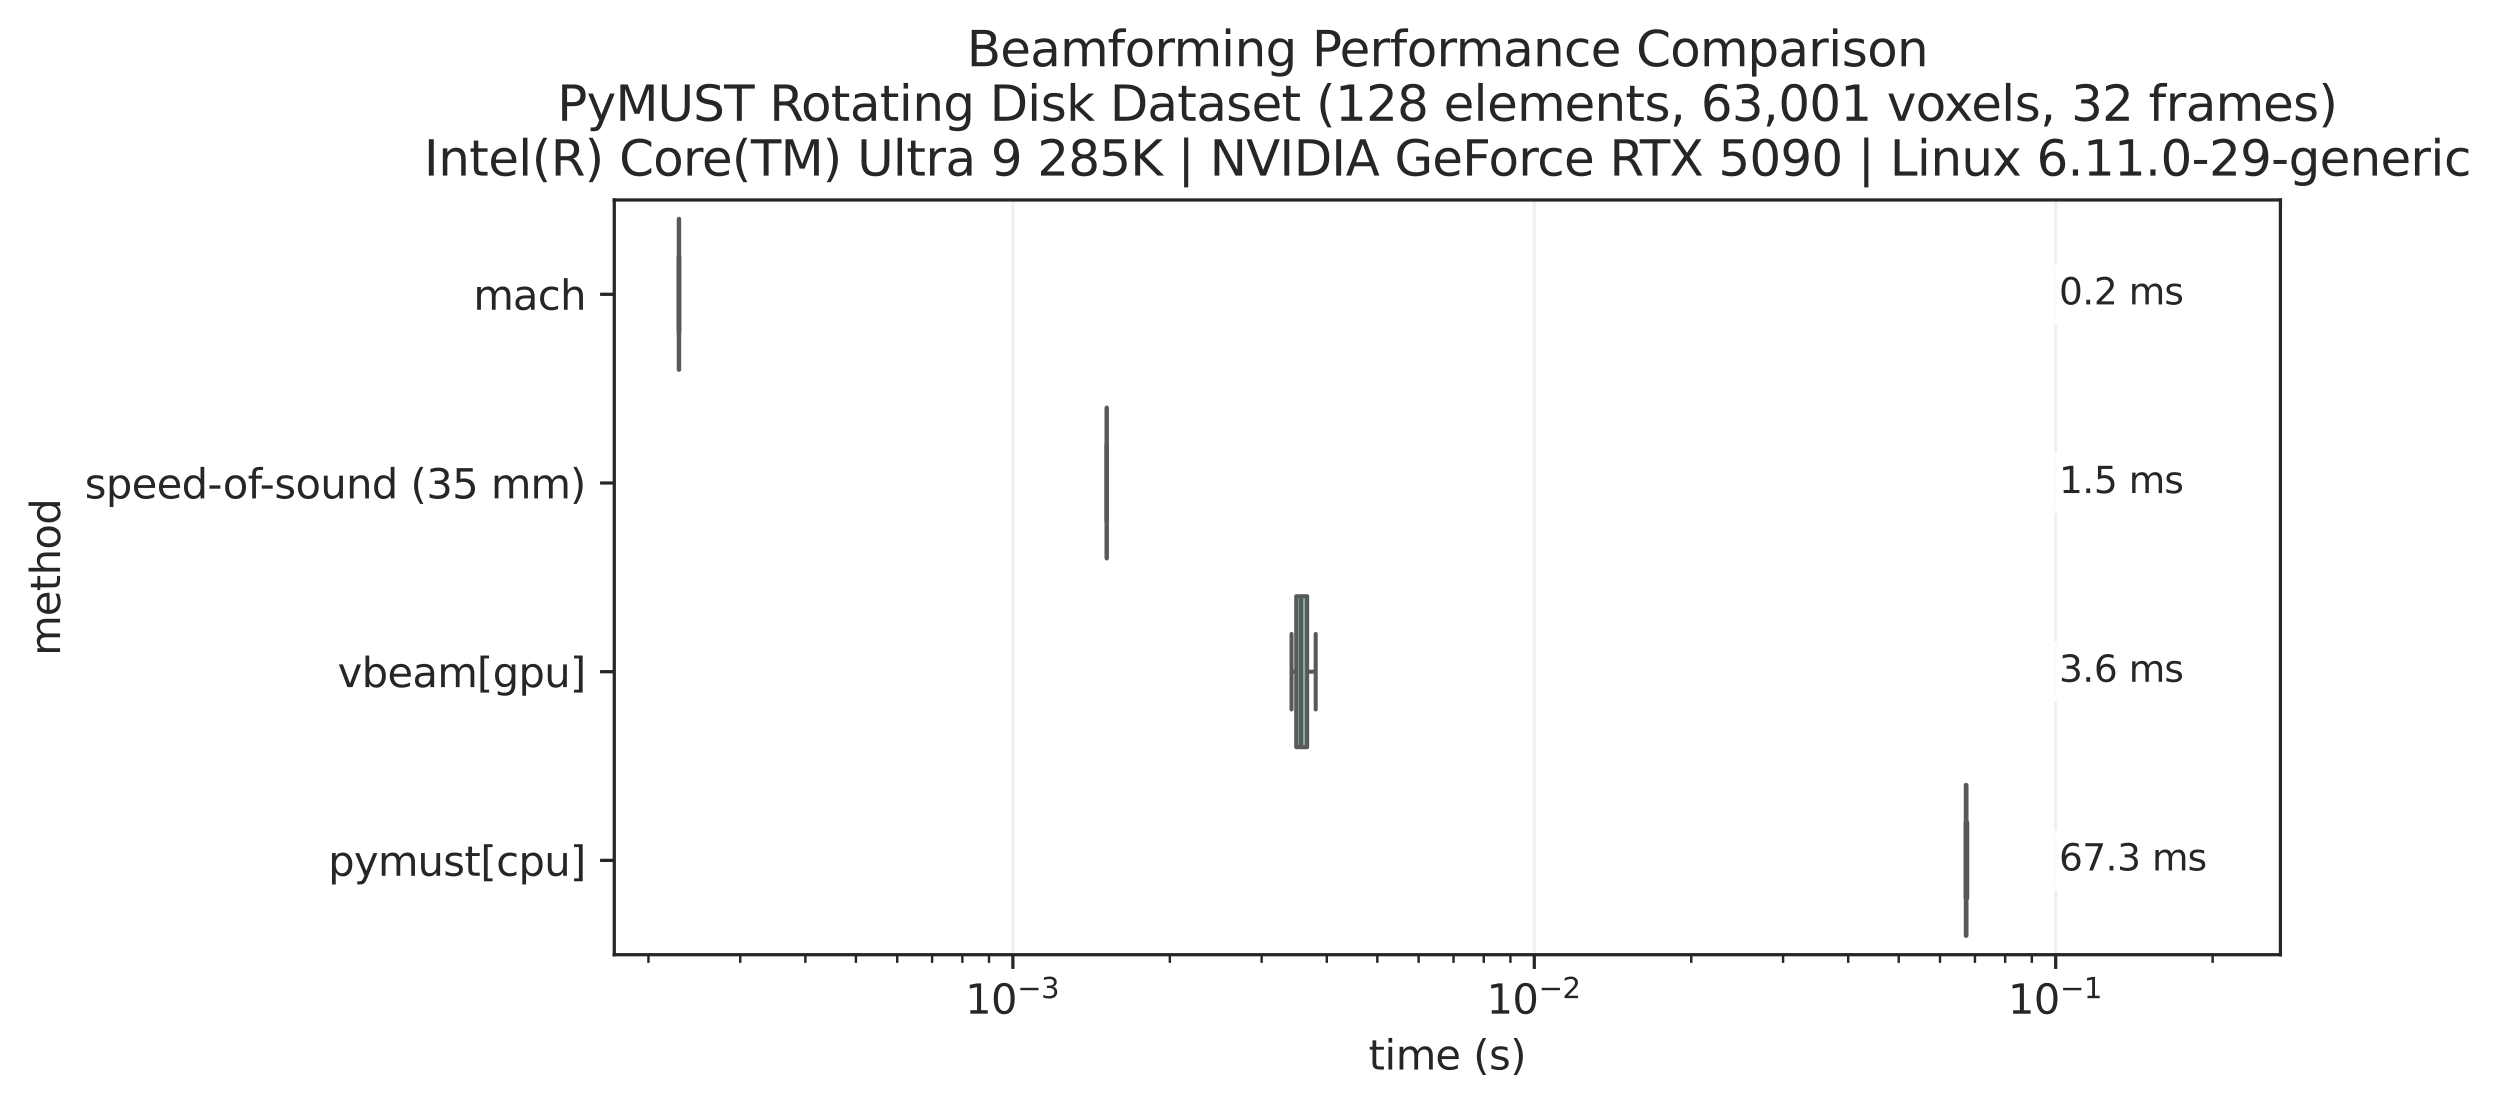 <?xml version="1.0" encoding="utf-8" standalone="no"?>
<!DOCTYPE svg PUBLIC "-//W3C//DTD SVG 1.1//EN"
  "http://www.w3.org/Graphics/SVG/1.1/DTD/svg11.dtd">
<svg xmlns:xlink="http://www.w3.org/1999/xlink" width="615.762pt" height="272.708pt" viewBox="0 0 615.762 272.708" xmlns="http://www.w3.org/2000/svg" version="1.1">
 <defs>
  <style type="text/css">*{stroke-linejoin: round; stroke-linecap: butt}</style>
 </defs>
 <g id="figure_1">
  <g id="patch_1">
   <path d="M 0 272.708 
L 615.762 272.708 
L 615.762 0 
L 0 0 
z
" style="fill: #ffffff"/>
  </g>
  <g id="axes_1">
   <g id="patch_2">
    <path d="M 151.3 235.152 
L 561.68 235.152 
L 561.68 49.256 
L 151.3 49.256 
z
" style="fill: #ffffff"/>
   </g>
   <g id="matplotlib.axis_1">
    <g id="xtick_1">
     <g id="line2d_1">
      <path d="M 249.478 235.152 
L 249.478 49.256 
" clip-path="url(#p817ee39bb7)" style="fill: none; stroke: #cccccc; stroke-opacity: 0.3; stroke-width: 0.8; stroke-linecap: round"/>
     </g>
     <g id="line2d_2">
      <defs>
       <path id="m16aee2b4cd" d="M 0 0 
L 0 3.5 
" style="stroke: #262626; stroke-width: 0.8"/>
      </defs>
      <g>
       <use xlink:href="#m16aee2b4cd" x="249.478" y="235.152" style="fill: #262626; stroke: #262626; stroke-width: 0.8"/>
      </g>
     </g>
     <g id="text_1">
      <!-- $\mathdefault{10^{-3}}$ -->
      <g style="fill: #262626" transform="translate(237.728 249.75) scale(0.1 -0.1)">
       <defs>
        <path id="DejaVuSans-31" d="M 794 531 
L 1825 531 
L 1825 4091 
L 703 3866 
L 703 4441 
L 1819 4666 
L 2450 4666 
L 2450 531 
L 3481 531 
L 3481 0 
L 794 0 
L 794 531 
z
" transform="scale(0.016)"/>
        <path id="DejaVuSans-30" d="M 2034 4250 
Q 1547 4250 1301 3770 
Q 1056 3291 1056 2328 
Q 1056 1369 1301 889 
Q 1547 409 2034 409 
Q 2525 409 2770 889 
Q 3016 1369 3016 2328 
Q 3016 3291 2770 3770 
Q 2525 4250 2034 4250 
z
M 2034 4750 
Q 2819 4750 3233 4129 
Q 3647 3509 3647 2328 
Q 3647 1150 3233 529 
Q 2819 -91 2034 -91 
Q 1250 -91 836 529 
Q 422 1150 422 2328 
Q 422 3509 836 4129 
Q 1250 4750 2034 4750 
z
" transform="scale(0.016)"/>
        <path id="DejaVuSans-2212" d="M 678 2272 
L 4684 2272 
L 4684 1741 
L 678 1741 
L 678 2272 
z
" transform="scale(0.016)"/>
        <path id="DejaVuSans-33" d="M 2597 2516 
Q 3050 2419 3304 2112 
Q 3559 1806 3559 1356 
Q 3559 666 3084 287 
Q 2609 -91 1734 -91 
Q 1441 -91 1130 -33 
Q 819 25 488 141 
L 488 750 
Q 750 597 1062 519 
Q 1375 441 1716 441 
Q 2309 441 2620 675 
Q 2931 909 2931 1356 
Q 2931 1769 2642 2001 
Q 2353 2234 1838 2234 
L 1294 2234 
L 1294 2753 
L 1863 2753 
Q 2328 2753 2575 2939 
Q 2822 3125 2822 3475 
Q 2822 3834 2567 4026 
Q 2313 4219 1838 4219 
Q 1578 4219 1281 4162 
Q 984 4106 628 3988 
L 628 4550 
Q 988 4650 1302 4700 
Q 1616 4750 1894 4750 
Q 2613 4750 3031 4423 
Q 3450 4097 3450 3541 
Q 3450 3153 3228 2886 
Q 3006 2619 2597 2516 
z
" transform="scale(0.016)"/>
       </defs>
       <use xlink:href="#DejaVuSans-31" transform="translate(0 0.766)"/>
       <use xlink:href="#DejaVuSans-30" transform="translate(63.623 0.766)"/>
       <use xlink:href="#DejaVuSans-2212" transform="translate(128.203 39.047) scale(0.7)"/>
       <use xlink:href="#DejaVuSans-33" transform="translate(186.855 39.047) scale(0.7)"/>
      </g>
     </g>
    </g>
    <g id="xtick_2">
     <g id="line2d_3">
      <path d="M 377.903 235.152 
L 377.903 49.256 
" clip-path="url(#p817ee39bb7)" style="fill: none; stroke: #cccccc; stroke-opacity: 0.3; stroke-width: 0.8; stroke-linecap: round"/>
     </g>
     <g id="line2d_4">
      <g>
       <use xlink:href="#m16aee2b4cd" x="377.903" y="235.152" style="fill: #262626; stroke: #262626; stroke-width: 0.8"/>
      </g>
     </g>
     <g id="text_2">
      <!-- $\mathdefault{10^{-2}}$ -->
      <g style="fill: #262626" transform="translate(366.153 249.75) scale(0.1 -0.1)">
       <defs>
        <path id="DejaVuSans-32" d="M 1228 531 
L 3431 531 
L 3431 0 
L 469 0 
L 469 531 
Q 828 903 1448 1529 
Q 2069 2156 2228 2338 
Q 2531 2678 2651 2914 
Q 2772 3150 2772 3378 
Q 2772 3750 2511 3984 
Q 2250 4219 1831 4219 
Q 1534 4219 1204 4116 
Q 875 4013 500 3803 
L 500 4441 
Q 881 4594 1212 4672 
Q 1544 4750 1819 4750 
Q 2544 4750 2975 4387 
Q 3406 4025 3406 3419 
Q 3406 3131 3298 2873 
Q 3191 2616 2906 2266 
Q 2828 2175 2409 1742 
Q 1991 1309 1228 531 
z
" transform="scale(0.016)"/>
       </defs>
       <use xlink:href="#DejaVuSans-31" transform="translate(0 0.766)"/>
       <use xlink:href="#DejaVuSans-30" transform="translate(63.623 0.766)"/>
       <use xlink:href="#DejaVuSans-2212" transform="translate(128.203 39.047) scale(0.7)"/>
       <use xlink:href="#DejaVuSans-32" transform="translate(186.855 39.047) scale(0.7)"/>
      </g>
     </g>
    </g>
    <g id="xtick_3">
     <g id="line2d_5">
      <path d="M 506.328 235.152 
L 506.328 49.256 
" clip-path="url(#p817ee39bb7)" style="fill: none; stroke: #cccccc; stroke-opacity: 0.3; stroke-width: 0.8; stroke-linecap: round"/>
     </g>
     <g id="line2d_6">
      <g>
       <use xlink:href="#m16aee2b4cd" x="506.328" y="235.152" style="fill: #262626; stroke: #262626; stroke-width: 0.8"/>
      </g>
     </g>
     <g id="text_3">
      <!-- $\mathdefault{10^{-1}}$ -->
      <g style="fill: #262626" transform="translate(494.578 249.75) scale(0.1 -0.1)">
       <use xlink:href="#DejaVuSans-31" transform="translate(0 0.684)"/>
       <use xlink:href="#DejaVuSans-30" transform="translate(63.623 0.684)"/>
       <use xlink:href="#DejaVuSans-2212" transform="translate(128.203 38.966) scale(0.7)"/>
       <use xlink:href="#DejaVuSans-31" transform="translate(186.855 38.966) scale(0.7)"/>
      </g>
     </g>
    </g>
    <g id="xtick_4">
     <g id="line2d_7">
      <defs>
       <path id="mfc78852177" d="M 0 0 
L 0 2 
" style="stroke: #262626; stroke-width: 0.6"/>
      </defs>
      <g>
       <use xlink:href="#mfc78852177" x="159.713" y="235.152" style="fill: #262626; stroke: #262626; stroke-width: 0.6"/>
      </g>
     </g>
    </g>
    <g id="xtick_5">
     <g id="line2d_8">
      <g>
       <use xlink:href="#mfc78852177" x="182.328" y="235.152" style="fill: #262626; stroke: #262626; stroke-width: 0.6"/>
      </g>
     </g>
    </g>
    <g id="xtick_6">
     <g id="line2d_9">
      <g>
       <use xlink:href="#mfc78852177" x="198.373" y="235.152" style="fill: #262626; stroke: #262626; stroke-width: 0.6"/>
      </g>
     </g>
    </g>
    <g id="xtick_7">
     <g id="line2d_10">
      <g>
       <use xlink:href="#mfc78852177" x="210.819" y="235.152" style="fill: #262626; stroke: #262626; stroke-width: 0.6"/>
      </g>
     </g>
    </g>
    <g id="xtick_8">
     <g id="line2d_11">
      <g>
       <use xlink:href="#mfc78852177" x="220.987" y="235.152" style="fill: #262626; stroke: #262626; stroke-width: 0.6"/>
      </g>
     </g>
    </g>
    <g id="xtick_9">
     <g id="line2d_12">
      <g>
       <use xlink:href="#mfc78852177" x="229.585" y="235.152" style="fill: #262626; stroke: #262626; stroke-width: 0.6"/>
      </g>
     </g>
    </g>
    <g id="xtick_10">
     <g id="line2d_13">
      <g>
       <use xlink:href="#mfc78852177" x="237.033" y="235.152" style="fill: #262626; stroke: #262626; stroke-width: 0.6"/>
      </g>
     </g>
    </g>
    <g id="xtick_11">
     <g id="line2d_14">
      <g>
       <use xlink:href="#mfc78852177" x="243.602" y="235.152" style="fill: #262626; stroke: #262626; stroke-width: 0.6"/>
      </g>
     </g>
    </g>
    <g id="xtick_12">
     <g id="line2d_15">
      <g>
       <use xlink:href="#mfc78852177" x="288.138" y="235.152" style="fill: #262626; stroke: #262626; stroke-width: 0.6"/>
      </g>
     </g>
    </g>
    <g id="xtick_13">
     <g id="line2d_16">
      <g>
       <use xlink:href="#mfc78852177" x="310.753" y="235.152" style="fill: #262626; stroke: #262626; stroke-width: 0.6"/>
      </g>
     </g>
    </g>
    <g id="xtick_14">
     <g id="line2d_17">
      <g>
       <use xlink:href="#mfc78852177" x="326.798" y="235.152" style="fill: #262626; stroke: #262626; stroke-width: 0.6"/>
      </g>
     </g>
    </g>
    <g id="xtick_15">
     <g id="line2d_18">
      <g>
       <use xlink:href="#mfc78852177" x="339.244" y="235.152" style="fill: #262626; stroke: #262626; stroke-width: 0.6"/>
      </g>
     </g>
    </g>
    <g id="xtick_16">
     <g id="line2d_19">
      <g>
       <use xlink:href="#mfc78852177" x="349.412" y="235.152" style="fill: #262626; stroke: #262626; stroke-width: 0.6"/>
      </g>
     </g>
    </g>
    <g id="xtick_17">
     <g id="line2d_20">
      <g>
       <use xlink:href="#mfc78852177" x="358.01" y="235.152" style="fill: #262626; stroke: #262626; stroke-width: 0.6"/>
      </g>
     </g>
    </g>
    <g id="xtick_18">
     <g id="line2d_21">
      <g>
       <use xlink:href="#mfc78852177" x="365.458" y="235.152" style="fill: #262626; stroke: #262626; stroke-width: 0.6"/>
      </g>
     </g>
    </g>
    <g id="xtick_19">
     <g id="line2d_22">
      <g>
       <use xlink:href="#mfc78852177" x="372.027" y="235.152" style="fill: #262626; stroke: #262626; stroke-width: 0.6"/>
      </g>
     </g>
    </g>
    <g id="xtick_20">
     <g id="line2d_23">
      <g>
       <use xlink:href="#mfc78852177" x="416.563" y="235.152" style="fill: #262626; stroke: #262626; stroke-width: 0.6"/>
      </g>
     </g>
    </g>
    <g id="xtick_21">
     <g id="line2d_24">
      <g>
       <use xlink:href="#mfc78852177" x="439.178" y="235.152" style="fill: #262626; stroke: #262626; stroke-width: 0.6"/>
      </g>
     </g>
    </g>
    <g id="xtick_22">
     <g id="line2d_25">
      <g>
       <use xlink:href="#mfc78852177" x="455.223" y="235.152" style="fill: #262626; stroke: #262626; stroke-width: 0.6"/>
      </g>
     </g>
    </g>
    <g id="xtick_23">
     <g id="line2d_26">
      <g>
       <use xlink:href="#mfc78852177" x="467.669" y="235.152" style="fill: #262626; stroke: #262626; stroke-width: 0.6"/>
      </g>
     </g>
    </g>
    <g id="xtick_24">
     <g id="line2d_27">
      <g>
       <use xlink:href="#mfc78852177" x="477.837" y="235.152" style="fill: #262626; stroke: #262626; stroke-width: 0.6"/>
      </g>
     </g>
    </g>
    <g id="xtick_25">
     <g id="line2d_28">
      <g>
       <use xlink:href="#mfc78852177" x="486.435" y="235.152" style="fill: #262626; stroke: #262626; stroke-width: 0.6"/>
      </g>
     </g>
    </g>
    <g id="xtick_26">
     <g id="line2d_29">
      <g>
       <use xlink:href="#mfc78852177" x="493.883" y="235.152" style="fill: #262626; stroke: #262626; stroke-width: 0.6"/>
      </g>
     </g>
    </g>
    <g id="xtick_27">
     <g id="line2d_30">
      <g>
       <use xlink:href="#mfc78852177" x="500.452" y="235.152" style="fill: #262626; stroke: #262626; stroke-width: 0.6"/>
      </g>
     </g>
    </g>
    <g id="xtick_28">
     <g id="line2d_31">
      <g>
       <use xlink:href="#mfc78852177" x="544.988" y="235.152" style="fill: #262626; stroke: #262626; stroke-width: 0.6"/>
      </g>
     </g>
    </g>
    <g id="text_4">
     <!-- time (s) -->
     <g style="fill: #262626" transform="translate(337.099 263.428) scale(0.1 -0.1)">
      <defs>
       <path id="DejaVuSans-74" d="M 1172 4494 
L 1172 3500 
L 2356 3500 
L 2356 3053 
L 1172 3053 
L 1172 1153 
Q 1172 725 1289 603 
Q 1406 481 1766 481 
L 2356 481 
L 2356 0 
L 1766 0 
Q 1100 0 847 248 
Q 594 497 594 1153 
L 594 3053 
L 172 3053 
L 172 3500 
L 594 3500 
L 594 4494 
L 1172 4494 
z
" transform="scale(0.016)"/>
       <path id="DejaVuSans-69" d="M 603 3500 
L 1178 3500 
L 1178 0 
L 603 0 
L 603 3500 
z
M 603 4863 
L 1178 4863 
L 1178 4134 
L 603 4134 
L 603 4863 
z
" transform="scale(0.016)"/>
       <path id="DejaVuSans-6d" d="M 3328 2828 
Q 3544 3216 3844 3400 
Q 4144 3584 4550 3584 
Q 5097 3584 5394 3201 
Q 5691 2819 5691 2113 
L 5691 0 
L 5113 0 
L 5113 2094 
Q 5113 2597 4934 2840 
Q 4756 3084 4391 3084 
Q 3944 3084 3684 2787 
Q 3425 2491 3425 1978 
L 3425 0 
L 2847 0 
L 2847 2094 
Q 2847 2600 2669 2842 
Q 2491 3084 2119 3084 
Q 1678 3084 1418 2786 
Q 1159 2488 1159 1978 
L 1159 0 
L 581 0 
L 581 3500 
L 1159 3500 
L 1159 2956 
Q 1356 3278 1631 3431 
Q 1906 3584 2284 3584 
Q 2666 3584 2933 3390 
Q 3200 3197 3328 2828 
z
" transform="scale(0.016)"/>
       <path id="DejaVuSans-65" d="M 3597 1894 
L 3597 1613 
L 953 1613 
Q 991 1019 1311 708 
Q 1631 397 2203 397 
Q 2534 397 2845 478 
Q 3156 559 3463 722 
L 3463 178 
Q 3153 47 2828 -22 
Q 2503 -91 2169 -91 
Q 1331 -91 842 396 
Q 353 884 353 1716 
Q 353 2575 817 3079 
Q 1281 3584 2069 3584 
Q 2775 3584 3186 3129 
Q 3597 2675 3597 1894 
z
M 3022 2063 
Q 3016 2534 2758 2815 
Q 2500 3097 2075 3097 
Q 1594 3097 1305 2825 
Q 1016 2553 972 2059 
L 3022 2063 
z
" transform="scale(0.016)"/>
       <path id="DejaVuSans-20" transform="scale(0.016)"/>
       <path id="DejaVuSans-28" d="M 1984 4856 
Q 1566 4138 1362 3434 
Q 1159 2731 1159 2009 
Q 1159 1288 1364 580 
Q 1569 -128 1984 -844 
L 1484 -844 
Q 1016 -109 783 600 
Q 550 1309 550 2009 
Q 550 2706 781 3412 
Q 1013 4119 1484 4856 
L 1984 4856 
z
" transform="scale(0.016)"/>
       <path id="DejaVuSans-73" d="M 2834 3397 
L 2834 2853 
Q 2591 2978 2328 3040 
Q 2066 3103 1784 3103 
Q 1356 3103 1142 2972 
Q 928 2841 928 2578 
Q 928 2378 1081 2264 
Q 1234 2150 1697 2047 
L 1894 2003 
Q 2506 1872 2764 1633 
Q 3022 1394 3022 966 
Q 3022 478 2636 193 
Q 2250 -91 1575 -91 
Q 1294 -91 989 -36 
Q 684 19 347 128 
L 347 722 
Q 666 556 975 473 
Q 1284 391 1588 391 
Q 1994 391 2212 530 
Q 2431 669 2431 922 
Q 2431 1156 2273 1281 
Q 2116 1406 1581 1522 
L 1381 1569 
Q 847 1681 609 1914 
Q 372 2147 372 2553 
Q 372 3047 722 3315 
Q 1072 3584 1716 3584 
Q 2034 3584 2315 3537 
Q 2597 3491 2834 3397 
z
" transform="scale(0.016)"/>
       <path id="DejaVuSans-29" d="M 513 4856 
L 1013 4856 
Q 1481 4119 1714 3412 
Q 1947 2706 1947 2009 
Q 1947 1309 1714 600 
Q 1481 -109 1013 -844 
L 513 -844 
Q 928 -128 1133 580 
Q 1338 1288 1338 2009 
Q 1338 2731 1133 3434 
Q 928 4138 513 4856 
z
" transform="scale(0.016)"/>
      </defs>
      <use xlink:href="#DejaVuSans-74"/>
      <use xlink:href="#DejaVuSans-69" transform="translate(39.209 0)"/>
      <use xlink:href="#DejaVuSans-6d" transform="translate(66.992 0)"/>
      <use xlink:href="#DejaVuSans-65" transform="translate(164.404 0)"/>
      <use xlink:href="#DejaVuSans-20" transform="translate(225.928 0)"/>
      <use xlink:href="#DejaVuSans-28" transform="translate(257.715 0)"/>
      <use xlink:href="#DejaVuSans-73" transform="translate(296.729 0)"/>
      <use xlink:href="#DejaVuSans-29" transform="translate(348.828 0)"/>
     </g>
    </g>
   </g>
   <g id="matplotlib.axis_2">
    <g id="ytick_1">
     <g id="line2d_32">
      <defs>
       <path id="m69018a47d6" d="M 0 0 
L -3.5 0 
" style="stroke: #262626; stroke-width: 0.8"/>
      </defs>
      <g>
       <use xlink:href="#m69018a47d6" x="151.3" y="72.493" style="fill: #262626; stroke: #262626; stroke-width: 0.8"/>
      </g>
     </g>
     <g id="text_5">
      <!-- mach -->
      <g style="fill: #262626" transform="translate(116.595 76.292) scale(0.1 -0.1)">
       <defs>
        <path id="DejaVuSans-61" d="M 2194 1759 
Q 1497 1759 1228 1600 
Q 959 1441 959 1056 
Q 959 750 1161 570 
Q 1363 391 1709 391 
Q 2188 391 2477 730 
Q 2766 1069 2766 1631 
L 2766 1759 
L 2194 1759 
z
M 3341 1997 
L 3341 0 
L 2766 0 
L 2766 531 
Q 2569 213 2275 61 
Q 1981 -91 1556 -91 
Q 1019 -91 701 211 
Q 384 513 384 1019 
Q 384 1609 779 1909 
Q 1175 2209 1959 2209 
L 2766 2209 
L 2766 2266 
Q 2766 2663 2505 2880 
Q 2244 3097 1772 3097 
Q 1472 3097 1187 3025 
Q 903 2953 641 2809 
L 641 3341 
Q 956 3463 1253 3523 
Q 1550 3584 1831 3584 
Q 2591 3584 2966 3190 
Q 3341 2797 3341 1997 
z
" transform="scale(0.016)"/>
        <path id="DejaVuSans-63" d="M 3122 3366 
L 3122 2828 
Q 2878 2963 2633 3030 
Q 2388 3097 2138 3097 
Q 1578 3097 1268 2742 
Q 959 2388 959 1747 
Q 959 1106 1268 751 
Q 1578 397 2138 397 
Q 2388 397 2633 464 
Q 2878 531 3122 666 
L 3122 134 
Q 2881 22 2623 -34 
Q 2366 -91 2075 -91 
Q 1284 -91 818 406 
Q 353 903 353 1747 
Q 353 2603 823 3093 
Q 1294 3584 2113 3584 
Q 2378 3584 2631 3529 
Q 2884 3475 3122 3366 
z
" transform="scale(0.016)"/>
        <path id="DejaVuSans-68" d="M 3513 2113 
L 3513 0 
L 2938 0 
L 2938 2094 
Q 2938 2591 2744 2837 
Q 2550 3084 2163 3084 
Q 1697 3084 1428 2787 
Q 1159 2491 1159 1978 
L 1159 0 
L 581 0 
L 581 4863 
L 1159 4863 
L 1159 2956 
Q 1366 3272 1645 3428 
Q 1925 3584 2291 3584 
Q 2894 3584 3203 3211 
Q 3513 2838 3513 2113 
z
" transform="scale(0.016)"/>
       </defs>
       <use xlink:href="#DejaVuSans-6d"/>
       <use xlink:href="#DejaVuSans-61" transform="translate(97.412 0)"/>
       <use xlink:href="#DejaVuSans-63" transform="translate(158.691 0)"/>
       <use xlink:href="#DejaVuSans-68" transform="translate(213.672 0)"/>
      </g>
     </g>
    </g>
    <g id="ytick_2">
     <g id="line2d_33">
      <g>
       <use xlink:href="#m69018a47d6" x="151.3" y="118.967" style="fill: #262626; stroke: #262626; stroke-width: 0.8"/>
      </g>
     </g>
     <g id="text_6">
      <!-- speed-of-sound (35 mm) -->
      <g style="fill: #262626" transform="translate(20.878 122.766) scale(0.1 -0.1)">
       <defs>
        <path id="DejaVuSans-70" d="M 1159 525 
L 1159 -1331 
L 581 -1331 
L 581 3500 
L 1159 3500 
L 1159 2969 
Q 1341 3281 1617 3432 
Q 1894 3584 2278 3584 
Q 2916 3584 3314 3078 
Q 3713 2572 3713 1747 
Q 3713 922 3314 415 
Q 2916 -91 2278 -91 
Q 1894 -91 1617 61 
Q 1341 213 1159 525 
z
M 3116 1747 
Q 3116 2381 2855 2742 
Q 2594 3103 2138 3103 
Q 1681 3103 1420 2742 
Q 1159 2381 1159 1747 
Q 1159 1113 1420 752 
Q 1681 391 2138 391 
Q 2594 391 2855 752 
Q 3116 1113 3116 1747 
z
" transform="scale(0.016)"/>
        <path id="DejaVuSans-64" d="M 2906 2969 
L 2906 4863 
L 3481 4863 
L 3481 0 
L 2906 0 
L 2906 525 
Q 2725 213 2448 61 
Q 2172 -91 1784 -91 
Q 1150 -91 751 415 
Q 353 922 353 1747 
Q 353 2572 751 3078 
Q 1150 3584 1784 3584 
Q 2172 3584 2448 3432 
Q 2725 3281 2906 2969 
z
M 947 1747 
Q 947 1113 1208 752 
Q 1469 391 1925 391 
Q 2381 391 2643 752 
Q 2906 1113 2906 1747 
Q 2906 2381 2643 2742 
Q 2381 3103 1925 3103 
Q 1469 3103 1208 2742 
Q 947 2381 947 1747 
z
" transform="scale(0.016)"/>
        <path id="DejaVuSans-2d" d="M 313 2009 
L 1997 2009 
L 1997 1497 
L 313 1497 
L 313 2009 
z
" transform="scale(0.016)"/>
        <path id="DejaVuSans-6f" d="M 1959 3097 
Q 1497 3097 1228 2736 
Q 959 2375 959 1747 
Q 959 1119 1226 758 
Q 1494 397 1959 397 
Q 2419 397 2687 759 
Q 2956 1122 2956 1747 
Q 2956 2369 2687 2733 
Q 2419 3097 1959 3097 
z
M 1959 3584 
Q 2709 3584 3137 3096 
Q 3566 2609 3566 1747 
Q 3566 888 3137 398 
Q 2709 -91 1959 -91 
Q 1206 -91 779 398 
Q 353 888 353 1747 
Q 353 2609 779 3096 
Q 1206 3584 1959 3584 
z
" transform="scale(0.016)"/>
        <path id="DejaVuSans-66" d="M 2375 4863 
L 2375 4384 
L 1825 4384 
Q 1516 4384 1395 4259 
Q 1275 4134 1275 3809 
L 1275 3500 
L 2222 3500 
L 2222 3053 
L 1275 3053 
L 1275 0 
L 697 0 
L 697 3053 
L 147 3053 
L 147 3500 
L 697 3500 
L 697 3744 
Q 697 4328 969 4595 
Q 1241 4863 1831 4863 
L 2375 4863 
z
" transform="scale(0.016)"/>
        <path id="DejaVuSans-75" d="M 544 1381 
L 544 3500 
L 1119 3500 
L 1119 1403 
Q 1119 906 1312 657 
Q 1506 409 1894 409 
Q 2359 409 2629 706 
Q 2900 1003 2900 1516 
L 2900 3500 
L 3475 3500 
L 3475 0 
L 2900 0 
L 2900 538 
Q 2691 219 2414 64 
Q 2138 -91 1772 -91 
Q 1169 -91 856 284 
Q 544 659 544 1381 
z
M 1991 3584 
L 1991 3584 
z
" transform="scale(0.016)"/>
        <path id="DejaVuSans-6e" d="M 3513 2113 
L 3513 0 
L 2938 0 
L 2938 2094 
Q 2938 2591 2744 2837 
Q 2550 3084 2163 3084 
Q 1697 3084 1428 2787 
Q 1159 2491 1159 1978 
L 1159 0 
L 581 0 
L 581 3500 
L 1159 3500 
L 1159 2956 
Q 1366 3272 1645 3428 
Q 1925 3584 2291 3584 
Q 2894 3584 3203 3211 
Q 3513 2838 3513 2113 
z
" transform="scale(0.016)"/>
        <path id="DejaVuSans-35" d="M 691 4666 
L 3169 4666 
L 3169 4134 
L 1269 4134 
L 1269 2991 
Q 1406 3038 1543 3061 
Q 1681 3084 1819 3084 
Q 2600 3084 3056 2656 
Q 3513 2228 3513 1497 
Q 3513 744 3044 326 
Q 2575 -91 1722 -91 
Q 1428 -91 1123 -41 
Q 819 9 494 109 
L 494 744 
Q 775 591 1075 516 
Q 1375 441 1709 441 
Q 2250 441 2565 725 
Q 2881 1009 2881 1497 
Q 2881 1984 2565 2268 
Q 2250 2553 1709 2553 
Q 1456 2553 1204 2497 
Q 953 2441 691 2322 
L 691 4666 
z
" transform="scale(0.016)"/>
       </defs>
       <use xlink:href="#DejaVuSans-73"/>
       <use xlink:href="#DejaVuSans-70" transform="translate(52.1 0)"/>
       <use xlink:href="#DejaVuSans-65" transform="translate(115.576 0)"/>
       <use xlink:href="#DejaVuSans-65" transform="translate(177.1 0)"/>
       <use xlink:href="#DejaVuSans-64" transform="translate(238.623 0)"/>
       <use xlink:href="#DejaVuSans-2d" transform="translate(302.1 0)"/>
       <use xlink:href="#DejaVuSans-6f" transform="translate(340.059 0)"/>
       <use xlink:href="#DejaVuSans-66" transform="translate(401.24 0)"/>
       <use xlink:href="#DejaVuSans-2d" transform="translate(430.945 0)"/>
       <use xlink:href="#DejaVuSans-73" transform="translate(467.029 0)"/>
       <use xlink:href="#DejaVuSans-6f" transform="translate(519.129 0)"/>
       <use xlink:href="#DejaVuSans-75" transform="translate(580.311 0)"/>
       <use xlink:href="#DejaVuSans-6e" transform="translate(643.689 0)"/>
       <use xlink:href="#DejaVuSans-64" transform="translate(707.068 0)"/>
       <use xlink:href="#DejaVuSans-20" transform="translate(770.545 0)"/>
       <use xlink:href="#DejaVuSans-28" transform="translate(802.332 0)"/>
       <use xlink:href="#DejaVuSans-33" transform="translate(841.346 0)"/>
       <use xlink:href="#DejaVuSans-35" transform="translate(904.969 0)"/>
       <use xlink:href="#DejaVuSans-20" transform="translate(968.592 0)"/>
       <use xlink:href="#DejaVuSans-6d" transform="translate(1000.379 0)"/>
       <use xlink:href="#DejaVuSans-6d" transform="translate(1097.791 0)"/>
       <use xlink:href="#DejaVuSans-29" transform="translate(1195.203 0)"/>
      </g>
     </g>
    </g>
    <g id="ytick_3">
     <g id="line2d_34">
      <g>
       <use xlink:href="#m69018a47d6" x="151.3" y="165.441" style="fill: #262626; stroke: #262626; stroke-width: 0.8"/>
      </g>
     </g>
     <g id="text_7">
      <!-- vbeam[gpu] -->
      <g style="fill: #262626" transform="translate(83.173 169.24) scale(0.1 -0.1)">
       <defs>
        <path id="DejaVuSans-76" d="M 191 3500 
L 800 3500 
L 1894 563 
L 2988 3500 
L 3597 3500 
L 2284 0 
L 1503 0 
L 191 3500 
z
" transform="scale(0.016)"/>
        <path id="DejaVuSans-62" d="M 3116 1747 
Q 3116 2381 2855 2742 
Q 2594 3103 2138 3103 
Q 1681 3103 1420 2742 
Q 1159 2381 1159 1747 
Q 1159 1113 1420 752 
Q 1681 391 2138 391 
Q 2594 391 2855 752 
Q 3116 1113 3116 1747 
z
M 1159 2969 
Q 1341 3281 1617 3432 
Q 1894 3584 2278 3584 
Q 2916 3584 3314 3078 
Q 3713 2572 3713 1747 
Q 3713 922 3314 415 
Q 2916 -91 2278 -91 
Q 1894 -91 1617 61 
Q 1341 213 1159 525 
L 1159 0 
L 581 0 
L 581 4863 
L 1159 4863 
L 1159 2969 
z
" transform="scale(0.016)"/>
        <path id="DejaVuSans-5b" d="M 550 4863 
L 1875 4863 
L 1875 4416 
L 1125 4416 
L 1125 -397 
L 1875 -397 
L 1875 -844 
L 550 -844 
L 550 4863 
z
" transform="scale(0.016)"/>
        <path id="DejaVuSans-67" d="M 2906 1791 
Q 2906 2416 2648 2759 
Q 2391 3103 1925 3103 
Q 1463 3103 1205 2759 
Q 947 2416 947 1791 
Q 947 1169 1205 825 
Q 1463 481 1925 481 
Q 2391 481 2648 825 
Q 2906 1169 2906 1791 
z
M 3481 434 
Q 3481 -459 3084 -895 
Q 2688 -1331 1869 -1331 
Q 1566 -1331 1297 -1286 
Q 1028 -1241 775 -1147 
L 775 -588 
Q 1028 -725 1275 -790 
Q 1522 -856 1778 -856 
Q 2344 -856 2625 -561 
Q 2906 -266 2906 331 
L 2906 616 
Q 2728 306 2450 153 
Q 2172 0 1784 0 
Q 1141 0 747 490 
Q 353 981 353 1791 
Q 353 2603 747 3093 
Q 1141 3584 1784 3584 
Q 2172 3584 2450 3431 
Q 2728 3278 2906 2969 
L 2906 3500 
L 3481 3500 
L 3481 434 
z
" transform="scale(0.016)"/>
        <path id="DejaVuSans-5d" d="M 1947 4863 
L 1947 -844 
L 622 -844 
L 622 -397 
L 1369 -397 
L 1369 4416 
L 622 4416 
L 622 4863 
L 1947 4863 
z
" transform="scale(0.016)"/>
       </defs>
       <use xlink:href="#DejaVuSans-76"/>
       <use xlink:href="#DejaVuSans-62" transform="translate(59.18 0)"/>
       <use xlink:href="#DejaVuSans-65" transform="translate(122.656 0)"/>
       <use xlink:href="#DejaVuSans-61" transform="translate(184.18 0)"/>
       <use xlink:href="#DejaVuSans-6d" transform="translate(245.459 0)"/>
       <use xlink:href="#DejaVuSans-5b" transform="translate(342.871 0)"/>
       <use xlink:href="#DejaVuSans-67" transform="translate(381.885 0)"/>
       <use xlink:href="#DejaVuSans-70" transform="translate(445.361 0)"/>
       <use xlink:href="#DejaVuSans-75" transform="translate(508.838 0)"/>
       <use xlink:href="#DejaVuSans-5d" transform="translate(572.217 0)"/>
      </g>
     </g>
    </g>
    <g id="ytick_4">
     <g id="line2d_35">
      <g>
       <use xlink:href="#m69018a47d6" x="151.3" y="211.915" style="fill: #262626; stroke: #262626; stroke-width: 0.8"/>
      </g>
     </g>
     <g id="text_8">
      <!-- pymust[cpu] -->
      <g style="fill: #262626" transform="translate(80.838 215.714) scale(0.1 -0.1)">
       <defs>
        <path id="DejaVuSans-79" d="M 2059 -325 
Q 1816 -950 1584 -1140 
Q 1353 -1331 966 -1331 
L 506 -1331 
L 506 -850 
L 844 -850 
Q 1081 -850 1212 -737 
Q 1344 -625 1503 -206 
L 1606 56 
L 191 3500 
L 800 3500 
L 1894 763 
L 2988 3500 
L 3597 3500 
L 2059 -325 
z
" transform="scale(0.016)"/>
       </defs>
       <use xlink:href="#DejaVuSans-70"/>
       <use xlink:href="#DejaVuSans-79" transform="translate(63.477 0)"/>
       <use xlink:href="#DejaVuSans-6d" transform="translate(122.656 0)"/>
       <use xlink:href="#DejaVuSans-75" transform="translate(220.068 0)"/>
       <use xlink:href="#DejaVuSans-73" transform="translate(283.447 0)"/>
       <use xlink:href="#DejaVuSans-74" transform="translate(335.547 0)"/>
       <use xlink:href="#DejaVuSans-5b" transform="translate(374.756 0)"/>
       <use xlink:href="#DejaVuSans-63" transform="translate(413.77 0)"/>
       <use xlink:href="#DejaVuSans-70" transform="translate(468.75 0)"/>
       <use xlink:href="#DejaVuSans-75" transform="translate(532.227 0)"/>
       <use xlink:href="#DejaVuSans-5d" transform="translate(595.605 0)"/>
      </g>
     </g>
    </g>
    <g id="text_9">
     <!-- method -->
     <g style="fill: #262626" transform="translate(14.798 161.513) rotate(-90) scale(0.1 -0.1)">
      <use xlink:href="#DejaVuSans-6d"/>
      <use xlink:href="#DejaVuSans-65" transform="translate(97.412 0)"/>
      <use xlink:href="#DejaVuSans-74" transform="translate(158.936 0)"/>
      <use xlink:href="#DejaVuSans-68" transform="translate(198.145 0)"/>
      <use xlink:href="#DejaVuSans-6f" transform="translate(261.523 0)"/>
      <use xlink:href="#DejaVuSans-64" transform="translate(322.705 0)"/>
     </g>
    </g>
   </g>
   <g id="patch_3">
    <path d="M 167.194 53.903 
L 167.194 91.082 
L 167.274 91.082 
L 167.274 53.903 
L 167.194 53.903 
z
" clip-path="url(#p817ee39bb7)" style="fill: #72b6a1; stroke: #595959; stroke-linejoin: miter"/>
   </g>
   <g id="line2d_36">
    <path d="M 167.194 72.493 
L 167.168 72.493 
" clip-path="url(#p817ee39bb7)" style="fill: none; stroke: #595959"/>
   </g>
   <g id="line2d_37">
    <path d="M 167.274 72.493 
L 167.318 72.493 
" clip-path="url(#p817ee39bb7)" style="fill: none; stroke: #595959"/>
   </g>
   <g id="line2d_38">
    <path d="M 167.168 63.198 
L 167.168 81.788 
" clip-path="url(#p817ee39bb7)" style="fill: none; stroke: #595959; stroke-linecap: round"/>
   </g>
   <g id="line2d_39">
    <path d="M 167.318 63.198 
L 167.318 81.788 
" clip-path="url(#p817ee39bb7)" style="fill: none; stroke: #595959; stroke-linecap: round"/>
   </g>
   <g id="line2d_40"/>
   <g id="patch_4">
    <path d="M 272.593 100.377 
L 272.593 137.556 
L 272.593 137.556 
L 272.593 100.377 
L 272.593 100.377 
z
" clip-path="url(#p817ee39bb7)" style="fill: #72b6a1; stroke: #595959; stroke-linejoin: miter"/>
   </g>
   <g id="line2d_41">
    <path d="M 272.593 118.967 
L 272.593 118.967 
" clip-path="url(#p817ee39bb7)" style="fill: none; stroke: #595959"/>
   </g>
   <g id="line2d_42">
    <path d="M 272.593 118.967 
L 272.593 118.967 
" clip-path="url(#p817ee39bb7)" style="fill: none; stroke: #595959"/>
   </g>
   <g id="line2d_43">
    <path d="M 272.593 109.672 
L 272.593 128.262 
" clip-path="url(#p817ee39bb7)" style="fill: none; stroke: #595959; stroke-linecap: round"/>
   </g>
   <g id="line2d_44">
    <path d="M 272.593 109.672 
L 272.593 128.262 
" clip-path="url(#p817ee39bb7)" style="fill: none; stroke: #595959; stroke-linecap: round"/>
   </g>
   <g id="line2d_45"/>
   <g id="patch_5">
    <path d="M 319.27 146.851 
L 319.27 184.03 
L 321.953 184.03 
L 321.953 146.851 
L 319.27 146.851 
z
" clip-path="url(#p817ee39bb7)" style="fill: #72b6a1; stroke: #595959; stroke-linejoin: miter"/>
   </g>
   <g id="line2d_46">
    <path d="M 319.27 165.441 
L 318.111 165.441 
" clip-path="url(#p817ee39bb7)" style="fill: none; stroke: #595959"/>
   </g>
   <g id="line2d_47">
    <path d="M 321.953 165.441 
L 324.063 165.441 
" clip-path="url(#p817ee39bb7)" style="fill: none; stroke: #595959"/>
   </g>
   <g id="line2d_48">
    <path d="M 318.111 156.146 
L 318.111 174.736 
" clip-path="url(#p817ee39bb7)" style="fill: none; stroke: #595959; stroke-linecap: round"/>
   </g>
   <g id="line2d_49">
    <path d="M 324.063 156.146 
L 324.063 174.736 
" clip-path="url(#p817ee39bb7)" style="fill: none; stroke: #595959; stroke-linecap: round"/>
   </g>
   <g id="line2d_50"/>
   <g id="patch_6">
    <path d="M 484.183 193.325 
L 484.183 230.504 
L 484.326 230.504 
L 484.326 193.325 
L 484.183 193.325 
z
" clip-path="url(#p817ee39bb7)" style="fill: #72b6a1; stroke: #595959; stroke-linejoin: miter"/>
   </g>
   <g id="line2d_51">
    <path d="M 484.183 211.915 
L 484.156 211.915 
" clip-path="url(#p817ee39bb7)" style="fill: none; stroke: #595959"/>
   </g>
   <g id="line2d_52">
    <path d="M 484.326 211.915 
L 484.537 211.915 
" clip-path="url(#p817ee39bb7)" style="fill: none; stroke: #595959"/>
   </g>
   <g id="line2d_53">
    <path d="M 484.156 202.62 
L 484.156 221.21 
" clip-path="url(#p817ee39bb7)" style="fill: none; stroke: #595959; stroke-linecap: round"/>
   </g>
   <g id="line2d_54">
    <path d="M 484.537 202.62 
L 484.537 221.21 
" clip-path="url(#p817ee39bb7)" style="fill: none; stroke: #595959; stroke-linecap: round"/>
   </g>
   <g id="line2d_55"/>
   <g id="line2d_56">
    <path d="M 167.23 53.903 
L 167.23 91.082 
" clip-path="url(#p817ee39bb7)" style="fill: none; stroke: #595959"/>
   </g>
   <g id="line2d_57">
    <path d="M 272.593 100.377 
L 272.593 137.556 
" clip-path="url(#p817ee39bb7)" style="fill: none; stroke: #595959"/>
   </g>
   <g id="line2d_58">
    <path d="M 320.453 146.851 
L 320.453 184.03 
" clip-path="url(#p817ee39bb7)" style="fill: none; stroke: #595959"/>
   </g>
   <g id="line2d_59">
    <path d="M 484.28 193.325 
L 484.28 230.504 
" clip-path="url(#p817ee39bb7)" style="fill: none; stroke: #595959"/>
   </g>
   <g id="patch_7">
    <path d="M 151.3 235.152 
L 151.3 49.256 
" style="fill: none; stroke: #262626; stroke-width: 0.8; stroke-linejoin: miter; stroke-linecap: square"/>
   </g>
   <g id="patch_8">
    <path d="M 561.68 235.152 
L 561.68 49.256 
" style="fill: none; stroke: #262626; stroke-width: 0.8; stroke-linejoin: miter; stroke-linecap: square"/>
   </g>
   <g id="patch_9">
    <path d="M 151.3 235.152 
L 561.68 235.152 
" style="fill: none; stroke: #262626; stroke-width: 0.8; stroke-linejoin: miter; stroke-linecap: square"/>
   </g>
   <g id="patch_10">
    <path d="M 151.3 49.256 
L 561.68 49.256 
" style="fill: none; stroke: #262626; stroke-width: 0.8; stroke-linejoin: miter; stroke-linecap: square"/>
   </g>
   <g id="text_10">
    <g id="patch_11">
     <path d="M 507.152 79.548 
L 537.78 79.548 
Q 540.48 79.548 540.48 76.848 
L 540.48 68.138 
Q 540.48 65.438 537.78 65.438 
L 507.152 65.438 
Q 504.452 65.438 504.452 68.138 
L 504.452 76.848 
Q 504.452 79.548 507.152 79.548 
z
" style="fill: #ffffff; opacity: 0.8; stroke: #ffffff; stroke-linejoin: miter"/>
    </g>
    <!-- 0.2 ms -->
    <g style="fill: #262626" transform="translate(507.152 74.976) scale(0.09 -0.09)">
     <defs>
      <path id="DejaVuSans-2e" d="M 684 794 
L 1344 794 
L 1344 0 
L 684 0 
L 684 794 
z
" transform="scale(0.016)"/>
     </defs>
     <use xlink:href="#DejaVuSans-30"/>
     <use xlink:href="#DejaVuSans-2e" transform="translate(63.623 0)"/>
     <use xlink:href="#DejaVuSans-32" transform="translate(95.41 0)"/>
     <use xlink:href="#DejaVuSans-20" transform="translate(159.033 0)"/>
     <use xlink:href="#DejaVuSans-6d" transform="translate(190.82 0)"/>
     <use xlink:href="#DejaVuSans-73" transform="translate(288.232 0)"/>
    </g>
   </g>
   <g id="text_11">
    <g id="patch_12">
     <path d="M 507.152 126.022 
L 537.78 126.022 
Q 540.48 126.022 540.48 123.322 
L 540.48 114.612 
Q 540.48 111.912 537.78 111.912 
L 507.152 111.912 
Q 504.452 111.912 504.452 114.612 
L 504.452 123.322 
Q 504.452 126.022 507.152 126.022 
z
" style="fill: #ffffff; opacity: 0.8; stroke: #ffffff; stroke-linejoin: miter"/>
    </g>
    <!-- 1.5 ms -->
    <g style="fill: #262626" transform="translate(507.152 121.45) scale(0.09 -0.09)">
     <use xlink:href="#DejaVuSans-31"/>
     <use xlink:href="#DejaVuSans-2e" transform="translate(63.623 0)"/>
     <use xlink:href="#DejaVuSans-35" transform="translate(95.41 0)"/>
     <use xlink:href="#DejaVuSans-20" transform="translate(159.033 0)"/>
     <use xlink:href="#DejaVuSans-6d" transform="translate(190.82 0)"/>
     <use xlink:href="#DejaVuSans-73" transform="translate(288.232 0)"/>
    </g>
   </g>
   <g id="text_12">
    <g id="patch_13">
     <path d="M 507.152 172.496 
L 537.78 172.496 
Q 540.48 172.496 540.48 169.796 
L 540.48 161.086 
Q 540.48 158.386 537.78 158.386 
L 507.152 158.386 
Q 504.452 158.386 504.452 161.086 
L 504.452 169.796 
Q 504.452 172.496 507.152 172.496 
z
" style="fill: #ffffff; opacity: 0.8; stroke: #ffffff; stroke-linejoin: miter"/>
    </g>
    <!-- 3.6 ms -->
    <g style="fill: #262626" transform="translate(507.152 167.924) scale(0.09 -0.09)">
     <defs>
      <path id="DejaVuSans-36" d="M 2113 2584 
Q 1688 2584 1439 2293 
Q 1191 2003 1191 1497 
Q 1191 994 1439 701 
Q 1688 409 2113 409 
Q 2538 409 2786 701 
Q 3034 994 3034 1497 
Q 3034 2003 2786 2293 
Q 2538 2584 2113 2584 
z
M 3366 4563 
L 3366 3988 
Q 3128 4100 2886 4159 
Q 2644 4219 2406 4219 
Q 1781 4219 1451 3797 
Q 1122 3375 1075 2522 
Q 1259 2794 1537 2939 
Q 1816 3084 2150 3084 
Q 2853 3084 3261 2657 
Q 3669 2231 3669 1497 
Q 3669 778 3244 343 
Q 2819 -91 2113 -91 
Q 1303 -91 875 529 
Q 447 1150 447 2328 
Q 447 3434 972 4092 
Q 1497 4750 2381 4750 
Q 2619 4750 2861 4703 
Q 3103 4656 3366 4563 
z
" transform="scale(0.016)"/>
     </defs>
     <use xlink:href="#DejaVuSans-33"/>
     <use xlink:href="#DejaVuSans-2e" transform="translate(63.623 0)"/>
     <use xlink:href="#DejaVuSans-36" transform="translate(95.41 0)"/>
     <use xlink:href="#DejaVuSans-20" transform="translate(159.033 0)"/>
     <use xlink:href="#DejaVuSans-6d" transform="translate(190.82 0)"/>
     <use xlink:href="#DejaVuSans-73" transform="translate(288.232 0)"/>
    </g>
   </g>
   <g id="text_13">
    <g id="patch_14">
     <path d="M 507.152 218.97 
L 543.506 218.97 
Q 546.206 218.97 546.206 216.27 
L 546.206 207.56 
Q 546.206 204.86 543.506 204.86 
L 507.152 204.86 
Q 504.452 204.86 504.452 207.56 
L 504.452 216.27 
Q 504.452 218.97 507.152 218.97 
z
" style="fill: #ffffff; opacity: 0.8; stroke: #ffffff; stroke-linejoin: miter"/>
    </g>
    <!-- 67.3 ms -->
    <g style="fill: #262626" transform="translate(507.152 214.398) scale(0.09 -0.09)">
     <defs>
      <path id="DejaVuSans-37" d="M 525 4666 
L 3525 4666 
L 3525 4397 
L 1831 0 
L 1172 0 
L 2766 4134 
L 525 4134 
L 525 4666 
z
" transform="scale(0.016)"/>
     </defs>
     <use xlink:href="#DejaVuSans-36"/>
     <use xlink:href="#DejaVuSans-37" transform="translate(63.623 0)"/>
     <use xlink:href="#DejaVuSans-2e" transform="translate(127.246 0)"/>
     <use xlink:href="#DejaVuSans-33" transform="translate(159.033 0)"/>
     <use xlink:href="#DejaVuSans-20" transform="translate(222.656 0)"/>
     <use xlink:href="#DejaVuSans-6d" transform="translate(254.443 0)"/>
     <use xlink:href="#DejaVuSans-73" transform="translate(351.855 0)"/>
    </g>
   </g>
   <g id="text_14">
    <!-- Beamforming Performance Comparison -->
    <g style="fill: #262626" transform="translate(238.136 16.318) scale(0.12 -0.12)">
     <defs>
      <path id="DejaVuSans-42" d="M 1259 2228 
L 1259 519 
L 2272 519 
Q 2781 519 3026 730 
Q 3272 941 3272 1375 
Q 3272 1813 3026 2020 
Q 2781 2228 2272 2228 
L 1259 2228 
z
M 1259 4147 
L 1259 2741 
L 2194 2741 
Q 2656 2741 2882 2914 
Q 3109 3088 3109 3444 
Q 3109 3797 2882 3972 
Q 2656 4147 2194 4147 
L 1259 4147 
z
M 628 4666 
L 2241 4666 
Q 2963 4666 3353 4366 
Q 3744 4066 3744 3513 
Q 3744 3084 3544 2831 
Q 3344 2578 2956 2516 
Q 3422 2416 3680 2098 
Q 3938 1781 3938 1306 
Q 3938 681 3513 340 
Q 3088 0 2303 0 
L 628 0 
L 628 4666 
z
" transform="scale(0.016)"/>
      <path id="DejaVuSans-72" d="M 2631 2963 
Q 2534 3019 2420 3045 
Q 2306 3072 2169 3072 
Q 1681 3072 1420 2755 
Q 1159 2438 1159 1844 
L 1159 0 
L 581 0 
L 581 3500 
L 1159 3500 
L 1159 2956 
Q 1341 3275 1631 3429 
Q 1922 3584 2338 3584 
Q 2397 3584 2469 3576 
Q 2541 3569 2628 3553 
L 2631 2963 
z
" transform="scale(0.016)"/>
      <path id="DejaVuSans-50" d="M 1259 4147 
L 1259 2394 
L 2053 2394 
Q 2494 2394 2734 2622 
Q 2975 2850 2975 3272 
Q 2975 3691 2734 3919 
Q 2494 4147 2053 4147 
L 1259 4147 
z
M 628 4666 
L 2053 4666 
Q 2838 4666 3239 4311 
Q 3641 3956 3641 3272 
Q 3641 2581 3239 2228 
Q 2838 1875 2053 1875 
L 1259 1875 
L 1259 0 
L 628 0 
L 628 4666 
z
" transform="scale(0.016)"/>
      <path id="DejaVuSans-43" d="M 4122 4306 
L 4122 3641 
Q 3803 3938 3442 4084 
Q 3081 4231 2675 4231 
Q 1875 4231 1450 3742 
Q 1025 3253 1025 2328 
Q 1025 1406 1450 917 
Q 1875 428 2675 428 
Q 3081 428 3442 575 
Q 3803 722 4122 1019 
L 4122 359 
Q 3791 134 3420 21 
Q 3050 -91 2638 -91 
Q 1578 -91 968 557 
Q 359 1206 359 2328 
Q 359 3453 968 4101 
Q 1578 4750 2638 4750 
Q 3056 4750 3426 4639 
Q 3797 4528 4122 4306 
z
" transform="scale(0.016)"/>
     </defs>
     <use xlink:href="#DejaVuSans-42"/>
     <use xlink:href="#DejaVuSans-65" transform="translate(68.604 0)"/>
     <use xlink:href="#DejaVuSans-61" transform="translate(130.127 0)"/>
     <use xlink:href="#DejaVuSans-6d" transform="translate(191.406 0)"/>
     <use xlink:href="#DejaVuSans-66" transform="translate(288.818 0)"/>
     <use xlink:href="#DejaVuSans-6f" transform="translate(324.023 0)"/>
     <use xlink:href="#DejaVuSans-72" transform="translate(385.205 0)"/>
     <use xlink:href="#DejaVuSans-6d" transform="translate(424.568 0)"/>
     <use xlink:href="#DejaVuSans-69" transform="translate(521.98 0)"/>
     <use xlink:href="#DejaVuSans-6e" transform="translate(549.764 0)"/>
     <use xlink:href="#DejaVuSans-67" transform="translate(613.143 0)"/>
     <use xlink:href="#DejaVuSans-20" transform="translate(676.619 0)"/>
     <use xlink:href="#DejaVuSans-50" transform="translate(708.406 0)"/>
     <use xlink:href="#DejaVuSans-65" transform="translate(765.084 0)"/>
     <use xlink:href="#DejaVuSans-72" transform="translate(826.607 0)"/>
     <use xlink:href="#DejaVuSans-66" transform="translate(867.721 0)"/>
     <use xlink:href="#DejaVuSans-6f" transform="translate(902.926 0)"/>
     <use xlink:href="#DejaVuSans-72" transform="translate(964.107 0)"/>
     <use xlink:href="#DejaVuSans-6d" transform="translate(1003.471 0)"/>
     <use xlink:href="#DejaVuSans-61" transform="translate(1100.883 0)"/>
     <use xlink:href="#DejaVuSans-6e" transform="translate(1162.162 0)"/>
     <use xlink:href="#DejaVuSans-63" transform="translate(1225.541 0)"/>
     <use xlink:href="#DejaVuSans-65" transform="translate(1280.521 0)"/>
     <use xlink:href="#DejaVuSans-20" transform="translate(1342.045 0)"/>
     <use xlink:href="#DejaVuSans-43" transform="translate(1373.832 0)"/>
     <use xlink:href="#DejaVuSans-6f" transform="translate(1443.656 0)"/>
     <use xlink:href="#DejaVuSans-6d" transform="translate(1504.838 0)"/>
     <use xlink:href="#DejaVuSans-70" transform="translate(1602.25 0)"/>
     <use xlink:href="#DejaVuSans-61" transform="translate(1665.727 0)"/>
     <use xlink:href="#DejaVuSans-72" transform="translate(1727.006 0)"/>
     <use xlink:href="#DejaVuSans-69" transform="translate(1768.119 0)"/>
     <use xlink:href="#DejaVuSans-73" transform="translate(1795.902 0)"/>
     <use xlink:href="#DejaVuSans-6f" transform="translate(1848.002 0)"/>
     <use xlink:href="#DejaVuSans-6e" transform="translate(1909.184 0)"/>
    </g>
    <!-- PyMUST Rotating Disk Dataset (128 elements, 63,001 voxels, 32 frames) -->
    <g style="fill: #262626" transform="translate(137.259 29.756) scale(0.12 -0.12)">
     <defs>
      <path id="DejaVuSans-4d" d="M 628 4666 
L 1569 4666 
L 2759 1491 
L 3956 4666 
L 4897 4666 
L 4897 0 
L 4281 0 
L 4281 4097 
L 3078 897 
L 2444 897 
L 1241 4097 
L 1241 0 
L 628 0 
L 628 4666 
z
" transform="scale(0.016)"/>
      <path id="DejaVuSans-55" d="M 556 4666 
L 1191 4666 
L 1191 1831 
Q 1191 1081 1462 751 
Q 1734 422 2344 422 
Q 2950 422 3222 751 
Q 3494 1081 3494 1831 
L 3494 4666 
L 4128 4666 
L 4128 1753 
Q 4128 841 3676 375 
Q 3225 -91 2344 -91 
Q 1459 -91 1007 375 
Q 556 841 556 1753 
L 556 4666 
z
" transform="scale(0.016)"/>
      <path id="DejaVuSans-53" d="M 3425 4513 
L 3425 3897 
Q 3066 4069 2747 4153 
Q 2428 4238 2131 4238 
Q 1616 4238 1336 4038 
Q 1056 3838 1056 3469 
Q 1056 3159 1242 3001 
Q 1428 2844 1947 2747 
L 2328 2669 
Q 3034 2534 3370 2195 
Q 3706 1856 3706 1288 
Q 3706 609 3251 259 
Q 2797 -91 1919 -91 
Q 1588 -91 1214 -16 
Q 841 59 441 206 
L 441 856 
Q 825 641 1194 531 
Q 1563 422 1919 422 
Q 2459 422 2753 634 
Q 3047 847 3047 1241 
Q 3047 1584 2836 1778 
Q 2625 1972 2144 2069 
L 1759 2144 
Q 1053 2284 737 2584 
Q 422 2884 422 3419 
Q 422 4038 858 4394 
Q 1294 4750 2059 4750 
Q 2388 4750 2728 4690 
Q 3069 4631 3425 4513 
z
" transform="scale(0.016)"/>
      <path id="DejaVuSans-54" d="M -19 4666 
L 3928 4666 
L 3928 4134 
L 2272 4134 
L 2272 0 
L 1638 0 
L 1638 4134 
L -19 4134 
L -19 4666 
z
" transform="scale(0.016)"/>
      <path id="DejaVuSans-52" d="M 2841 2188 
Q 3044 2119 3236 1894 
Q 3428 1669 3622 1275 
L 4263 0 
L 3584 0 
L 2988 1197 
Q 2756 1666 2539 1819 
Q 2322 1972 1947 1972 
L 1259 1972 
L 1259 0 
L 628 0 
L 628 4666 
L 2053 4666 
Q 2853 4666 3247 4331 
Q 3641 3997 3641 3322 
Q 3641 2881 3436 2590 
Q 3231 2300 2841 2188 
z
M 1259 4147 
L 1259 2491 
L 2053 2491 
Q 2509 2491 2742 2702 
Q 2975 2913 2975 3322 
Q 2975 3731 2742 3939 
Q 2509 4147 2053 4147 
L 1259 4147 
z
" transform="scale(0.016)"/>
      <path id="DejaVuSans-44" d="M 1259 4147 
L 1259 519 
L 2022 519 
Q 2988 519 3436 956 
Q 3884 1394 3884 2338 
Q 3884 3275 3436 3711 
Q 2988 4147 2022 4147 
L 1259 4147 
z
M 628 4666 
L 1925 4666 
Q 3281 4666 3915 4102 
Q 4550 3538 4550 2338 
Q 4550 1131 3912 565 
Q 3275 0 1925 0 
L 628 0 
L 628 4666 
z
" transform="scale(0.016)"/>
      <path id="DejaVuSans-6b" d="M 581 4863 
L 1159 4863 
L 1159 1991 
L 2875 3500 
L 3609 3500 
L 1753 1863 
L 3688 0 
L 2938 0 
L 1159 1709 
L 1159 0 
L 581 0 
L 581 4863 
z
" transform="scale(0.016)"/>
      <path id="DejaVuSans-38" d="M 2034 2216 
Q 1584 2216 1326 1975 
Q 1069 1734 1069 1313 
Q 1069 891 1326 650 
Q 1584 409 2034 409 
Q 2484 409 2743 651 
Q 3003 894 3003 1313 
Q 3003 1734 2745 1975 
Q 2488 2216 2034 2216 
z
M 1403 2484 
Q 997 2584 770 2862 
Q 544 3141 544 3541 
Q 544 4100 942 4425 
Q 1341 4750 2034 4750 
Q 2731 4750 3128 4425 
Q 3525 4100 3525 3541 
Q 3525 3141 3298 2862 
Q 3072 2584 2669 2484 
Q 3125 2378 3379 2068 
Q 3634 1759 3634 1313 
Q 3634 634 3220 271 
Q 2806 -91 2034 -91 
Q 1263 -91 848 271 
Q 434 634 434 1313 
Q 434 1759 690 2068 
Q 947 2378 1403 2484 
z
M 1172 3481 
Q 1172 3119 1398 2916 
Q 1625 2713 2034 2713 
Q 2441 2713 2670 2916 
Q 2900 3119 2900 3481 
Q 2900 3844 2670 4047 
Q 2441 4250 2034 4250 
Q 1625 4250 1398 4047 
Q 1172 3844 1172 3481 
z
" transform="scale(0.016)"/>
      <path id="DejaVuSans-6c" d="M 603 4863 
L 1178 4863 
L 1178 0 
L 603 0 
L 603 4863 
z
" transform="scale(0.016)"/>
      <path id="DejaVuSans-2c" d="M 750 794 
L 1409 794 
L 1409 256 
L 897 -744 
L 494 -744 
L 750 256 
L 750 794 
z
" transform="scale(0.016)"/>
      <path id="DejaVuSans-78" d="M 3513 3500 
L 2247 1797 
L 3578 0 
L 2900 0 
L 1881 1375 
L 863 0 
L 184 0 
L 1544 1831 
L 300 3500 
L 978 3500 
L 1906 2253 
L 2834 3500 
L 3513 3500 
z
" transform="scale(0.016)"/>
     </defs>
     <use xlink:href="#DejaVuSans-50"/>
     <use xlink:href="#DejaVuSans-79" transform="translate(60.303 0)"/>
     <use xlink:href="#DejaVuSans-4d" transform="translate(119.482 0)"/>
     <use xlink:href="#DejaVuSans-55" transform="translate(205.762 0)"/>
     <use xlink:href="#DejaVuSans-53" transform="translate(278.955 0)"/>
     <use xlink:href="#DejaVuSans-54" transform="translate(342.432 0)"/>
     <use xlink:href="#DejaVuSans-20" transform="translate(403.516 0)"/>
     <use xlink:href="#DejaVuSans-52" transform="translate(435.303 0)"/>
     <use xlink:href="#DejaVuSans-6f" transform="translate(500.285 0)"/>
     <use xlink:href="#DejaVuSans-74" transform="translate(561.467 0)"/>
     <use xlink:href="#DejaVuSans-61" transform="translate(600.676 0)"/>
     <use xlink:href="#DejaVuSans-74" transform="translate(661.955 0)"/>
     <use xlink:href="#DejaVuSans-69" transform="translate(701.164 0)"/>
     <use xlink:href="#DejaVuSans-6e" transform="translate(728.947 0)"/>
     <use xlink:href="#DejaVuSans-67" transform="translate(792.326 0)"/>
     <use xlink:href="#DejaVuSans-20" transform="translate(855.803 0)"/>
     <use xlink:href="#DejaVuSans-44" transform="translate(887.59 0)"/>
     <use xlink:href="#DejaVuSans-69" transform="translate(964.592 0)"/>
     <use xlink:href="#DejaVuSans-73" transform="translate(992.375 0)"/>
     <use xlink:href="#DejaVuSans-6b" transform="translate(1044.475 0)"/>
     <use xlink:href="#DejaVuSans-20" transform="translate(1102.385 0)"/>
     <use xlink:href="#DejaVuSans-44" transform="translate(1134.172 0)"/>
     <use xlink:href="#DejaVuSans-61" transform="translate(1211.174 0)"/>
     <use xlink:href="#DejaVuSans-74" transform="translate(1272.453 0)"/>
     <use xlink:href="#DejaVuSans-61" transform="translate(1311.662 0)"/>
     <use xlink:href="#DejaVuSans-73" transform="translate(1372.941 0)"/>
     <use xlink:href="#DejaVuSans-65" transform="translate(1425.041 0)"/>
     <use xlink:href="#DejaVuSans-74" transform="translate(1486.564 0)"/>
     <use xlink:href="#DejaVuSans-20" transform="translate(1525.773 0)"/>
     <use xlink:href="#DejaVuSans-28" transform="translate(1557.561 0)"/>
     <use xlink:href="#DejaVuSans-31" transform="translate(1596.574 0)"/>
     <use xlink:href="#DejaVuSans-32" transform="translate(1660.197 0)"/>
     <use xlink:href="#DejaVuSans-38" transform="translate(1723.82 0)"/>
     <use xlink:href="#DejaVuSans-20" transform="translate(1787.443 0)"/>
     <use xlink:href="#DejaVuSans-65" transform="translate(1819.23 0)"/>
     <use xlink:href="#DejaVuSans-6c" transform="translate(1880.754 0)"/>
     <use xlink:href="#DejaVuSans-65" transform="translate(1908.537 0)"/>
     <use xlink:href="#DejaVuSans-6d" transform="translate(1970.061 0)"/>
     <use xlink:href="#DejaVuSans-65" transform="translate(2067.473 0)"/>
     <use xlink:href="#DejaVuSans-6e" transform="translate(2128.996 0)"/>
     <use xlink:href="#DejaVuSans-74" transform="translate(2192.375 0)"/>
     <use xlink:href="#DejaVuSans-73" transform="translate(2231.584 0)"/>
     <use xlink:href="#DejaVuSans-2c" transform="translate(2283.684 0)"/>
     <use xlink:href="#DejaVuSans-20" transform="translate(2315.471 0)"/>
     <use xlink:href="#DejaVuSans-36" transform="translate(2347.258 0)"/>
     <use xlink:href="#DejaVuSans-33" transform="translate(2410.881 0)"/>
     <use xlink:href="#DejaVuSans-2c" transform="translate(2474.504 0)"/>
     <use xlink:href="#DejaVuSans-30" transform="translate(2506.291 0)"/>
     <use xlink:href="#DejaVuSans-30" transform="translate(2569.914 0)"/>
     <use xlink:href="#DejaVuSans-31" transform="translate(2633.537 0)"/>
     <use xlink:href="#DejaVuSans-20" transform="translate(2697.16 0)"/>
     <use xlink:href="#DejaVuSans-76" transform="translate(2728.947 0)"/>
     <use xlink:href="#DejaVuSans-6f" transform="translate(2788.127 0)"/>
     <use xlink:href="#DejaVuSans-78" transform="translate(2846.184 0)"/>
     <use xlink:href="#DejaVuSans-65" transform="translate(2902.238 0)"/>
     <use xlink:href="#DejaVuSans-6c" transform="translate(2963.762 0)"/>
     <use xlink:href="#DejaVuSans-73" transform="translate(2991.545 0)"/>
     <use xlink:href="#DejaVuSans-2c" transform="translate(3043.645 0)"/>
     <use xlink:href="#DejaVuSans-20" transform="translate(3075.432 0)"/>
     <use xlink:href="#DejaVuSans-33" transform="translate(3107.219 0)"/>
     <use xlink:href="#DejaVuSans-32" transform="translate(3170.842 0)"/>
     <use xlink:href="#DejaVuSans-20" transform="translate(3234.465 0)"/>
     <use xlink:href="#DejaVuSans-66" transform="translate(3266.252 0)"/>
     <use xlink:href="#DejaVuSans-72" transform="translate(3301.457 0)"/>
     <use xlink:href="#DejaVuSans-61" transform="translate(3342.57 0)"/>
     <use xlink:href="#DejaVuSans-6d" transform="translate(3403.85 0)"/>
     <use xlink:href="#DejaVuSans-65" transform="translate(3501.262 0)"/>
     <use xlink:href="#DejaVuSans-73" transform="translate(3562.785 0)"/>
     <use xlink:href="#DejaVuSans-29" transform="translate(3614.885 0)"/>
    </g>
    <!-- Intel(R) Core(TM) Ultra 9 285K | NVIDIA GeForce RTX 5090 | Linux 6.11.0-29-generic -->
    <g style="fill: #262626" transform="translate(104.418 43.256) scale(0.12 -0.12)">
     <defs>
      <path id="DejaVuSans-49" d="M 628 4666 
L 1259 4666 
L 1259 0 
L 628 0 
L 628 4666 
z
" transform="scale(0.016)"/>
      <path id="DejaVuSans-39" d="M 703 97 
L 703 672 
Q 941 559 1184 500 
Q 1428 441 1663 441 
Q 2288 441 2617 861 
Q 2947 1281 2994 2138 
Q 2813 1869 2534 1725 
Q 2256 1581 1919 1581 
Q 1219 1581 811 2004 
Q 403 2428 403 3163 
Q 403 3881 828 4315 
Q 1253 4750 1959 4750 
Q 2769 4750 3195 4129 
Q 3622 3509 3622 2328 
Q 3622 1225 3098 567 
Q 2575 -91 1691 -91 
Q 1453 -91 1209 -44 
Q 966 3 703 97 
z
M 1959 2075 
Q 2384 2075 2632 2365 
Q 2881 2656 2881 3163 
Q 2881 3666 2632 3958 
Q 2384 4250 1959 4250 
Q 1534 4250 1286 3958 
Q 1038 3666 1038 3163 
Q 1038 2656 1286 2365 
Q 1534 2075 1959 2075 
z
" transform="scale(0.016)"/>
      <path id="DejaVuSans-4b" d="M 628 4666 
L 1259 4666 
L 1259 2694 
L 3353 4666 
L 4166 4666 
L 1850 2491 
L 4331 0 
L 3500 0 
L 1259 2247 
L 1259 0 
L 628 0 
L 628 4666 
z
" transform="scale(0.016)"/>
      <path id="DejaVuSans-7c" d="M 1344 4891 
L 1344 -1509 
L 813 -1509 
L 813 4891 
L 1344 4891 
z
" transform="scale(0.016)"/>
      <path id="DejaVuSans-4e" d="M 628 4666 
L 1478 4666 
L 3547 763 
L 3547 4666 
L 4159 4666 
L 4159 0 
L 3309 0 
L 1241 3903 
L 1241 0 
L 628 0 
L 628 4666 
z
" transform="scale(0.016)"/>
      <path id="DejaVuSans-56" d="M 1831 0 
L 50 4666 
L 709 4666 
L 2188 738 
L 3669 4666 
L 4325 4666 
L 2547 0 
L 1831 0 
z
" transform="scale(0.016)"/>
      <path id="DejaVuSans-41" d="M 2188 4044 
L 1331 1722 
L 3047 1722 
L 2188 4044 
z
M 1831 4666 
L 2547 4666 
L 4325 0 
L 3669 0 
L 3244 1197 
L 1141 1197 
L 716 0 
L 50 0 
L 1831 4666 
z
" transform="scale(0.016)"/>
      <path id="DejaVuSans-47" d="M 3809 666 
L 3809 1919 
L 2778 1919 
L 2778 2438 
L 4434 2438 
L 4434 434 
Q 4069 175 3628 42 
Q 3188 -91 2688 -91 
Q 1594 -91 976 548 
Q 359 1188 359 2328 
Q 359 3472 976 4111 
Q 1594 4750 2688 4750 
Q 3144 4750 3555 4637 
Q 3966 4525 4313 4306 
L 4313 3634 
Q 3963 3931 3569 4081 
Q 3175 4231 2741 4231 
Q 1884 4231 1454 3753 
Q 1025 3275 1025 2328 
Q 1025 1384 1454 906 
Q 1884 428 2741 428 
Q 3075 428 3337 486 
Q 3600 544 3809 666 
z
" transform="scale(0.016)"/>
      <path id="DejaVuSans-46" d="M 628 4666 
L 3309 4666 
L 3309 4134 
L 1259 4134 
L 1259 2759 
L 3109 2759 
L 3109 2228 
L 1259 2228 
L 1259 0 
L 628 0 
L 628 4666 
z
" transform="scale(0.016)"/>
      <path id="DejaVuSans-58" d="M 403 4666 
L 1081 4666 
L 2241 2931 
L 3406 4666 
L 4084 4666 
L 2584 2425 
L 4184 0 
L 3506 0 
L 2194 1984 
L 872 0 
L 191 0 
L 1856 2491 
L 403 4666 
z
" transform="scale(0.016)"/>
      <path id="DejaVuSans-4c" d="M 628 4666 
L 1259 4666 
L 1259 531 
L 3531 531 
L 3531 0 
L 628 0 
L 628 4666 
z
" transform="scale(0.016)"/>
     </defs>
     <use xlink:href="#DejaVuSans-49"/>
     <use xlink:href="#DejaVuSans-6e" transform="translate(29.492 0)"/>
     <use xlink:href="#DejaVuSans-74" transform="translate(92.871 0)"/>
     <use xlink:href="#DejaVuSans-65" transform="translate(132.08 0)"/>
     <use xlink:href="#DejaVuSans-6c" transform="translate(193.604 0)"/>
     <use xlink:href="#DejaVuSans-28" transform="translate(221.387 0)"/>
     <use xlink:href="#DejaVuSans-52" transform="translate(260.4 0)"/>
     <use xlink:href="#DejaVuSans-29" transform="translate(329.883 0)"/>
     <use xlink:href="#DejaVuSans-20" transform="translate(368.896 0)"/>
     <use xlink:href="#DejaVuSans-43" transform="translate(400.684 0)"/>
     <use xlink:href="#DejaVuSans-6f" transform="translate(470.508 0)"/>
     <use xlink:href="#DejaVuSans-72" transform="translate(531.689 0)"/>
     <use xlink:href="#DejaVuSans-65" transform="translate(570.553 0)"/>
     <use xlink:href="#DejaVuSans-28" transform="translate(632.076 0)"/>
     <use xlink:href="#DejaVuSans-54" transform="translate(671.09 0)"/>
     <use xlink:href="#DejaVuSans-4d" transform="translate(732.174 0)"/>
     <use xlink:href="#DejaVuSans-29" transform="translate(818.453 0)"/>
     <use xlink:href="#DejaVuSans-20" transform="translate(857.467 0)"/>
     <use xlink:href="#DejaVuSans-55" transform="translate(889.254 0)"/>
     <use xlink:href="#DejaVuSans-6c" transform="translate(962.447 0)"/>
     <use xlink:href="#DejaVuSans-74" transform="translate(990.23 0)"/>
     <use xlink:href="#DejaVuSans-72" transform="translate(1029.439 0)"/>
     <use xlink:href="#DejaVuSans-61" transform="translate(1070.553 0)"/>
     <use xlink:href="#DejaVuSans-20" transform="translate(1131.832 0)"/>
     <use xlink:href="#DejaVuSans-39" transform="translate(1163.619 0)"/>
     <use xlink:href="#DejaVuSans-20" transform="translate(1227.242 0)"/>
     <use xlink:href="#DejaVuSans-32" transform="translate(1259.029 0)"/>
     <use xlink:href="#DejaVuSans-38" transform="translate(1322.652 0)"/>
     <use xlink:href="#DejaVuSans-35" transform="translate(1386.275 0)"/>
     <use xlink:href="#DejaVuSans-4b" transform="translate(1449.898 0)"/>
     <use xlink:href="#DejaVuSans-20" transform="translate(1515.475 0)"/>
     <use xlink:href="#DejaVuSans-7c" transform="translate(1547.262 0)"/>
     <use xlink:href="#DejaVuSans-20" transform="translate(1580.953 0)"/>
     <use xlink:href="#DejaVuSans-4e" transform="translate(1612.74 0)"/>
     <use xlink:href="#DejaVuSans-56" transform="translate(1687.545 0)"/>
     <use xlink:href="#DejaVuSans-49" transform="translate(1755.953 0)"/>
     <use xlink:href="#DejaVuSans-44" transform="translate(1785.445 0)"/>
     <use xlink:href="#DejaVuSans-49" transform="translate(1862.447 0)"/>
     <use xlink:href="#DejaVuSans-41" transform="translate(1891.939 0)"/>
     <use xlink:href="#DejaVuSans-20" transform="translate(1960.348 0)"/>
     <use xlink:href="#DejaVuSans-47" transform="translate(1992.135 0)"/>
     <use xlink:href="#DejaVuSans-65" transform="translate(2069.625 0)"/>
     <use xlink:href="#DejaVuSans-46" transform="translate(2131.148 0)"/>
     <use xlink:href="#DejaVuSans-6f" transform="translate(2185.043 0)"/>
     <use xlink:href="#DejaVuSans-72" transform="translate(2246.225 0)"/>
     <use xlink:href="#DejaVuSans-63" transform="translate(2285.088 0)"/>
     <use xlink:href="#DejaVuSans-65" transform="translate(2340.068 0)"/>
     <use xlink:href="#DejaVuSans-20" transform="translate(2401.592 0)"/>
     <use xlink:href="#DejaVuSans-52" transform="translate(2433.379 0)"/>
     <use xlink:href="#DejaVuSans-54" transform="translate(2495.611 0)"/>
     <use xlink:href="#DejaVuSans-58" transform="translate(2556.695 0)"/>
     <use xlink:href="#DejaVuSans-20" transform="translate(2625.201 0)"/>
     <use xlink:href="#DejaVuSans-35" transform="translate(2656.988 0)"/>
     <use xlink:href="#DejaVuSans-30" transform="translate(2720.611 0)"/>
     <use xlink:href="#DejaVuSans-39" transform="translate(2784.234 0)"/>
     <use xlink:href="#DejaVuSans-30" transform="translate(2847.857 0)"/>
     <use xlink:href="#DejaVuSans-20" transform="translate(2911.48 0)"/>
     <use xlink:href="#DejaVuSans-7c" transform="translate(2943.268 0)"/>
     <use xlink:href="#DejaVuSans-20" transform="translate(2976.959 0)"/>
     <use xlink:href="#DejaVuSans-4c" transform="translate(3008.746 0)"/>
     <use xlink:href="#DejaVuSans-69" transform="translate(3064.459 0)"/>
     <use xlink:href="#DejaVuSans-6e" transform="translate(3092.242 0)"/>
     <use xlink:href="#DejaVuSans-75" transform="translate(3155.621 0)"/>
     <use xlink:href="#DejaVuSans-78" transform="translate(3219 0)"/>
     <use xlink:href="#DejaVuSans-20" transform="translate(3278.18 0)"/>
     <use xlink:href="#DejaVuSans-36" transform="translate(3309.967 0)"/>
     <use xlink:href="#DejaVuSans-2e" transform="translate(3373.59 0)"/>
     <use xlink:href="#DejaVuSans-31" transform="translate(3405.377 0)"/>
     <use xlink:href="#DejaVuSans-31" transform="translate(3469 0)"/>
     <use xlink:href="#DejaVuSans-2e" transform="translate(3532.623 0)"/>
     <use xlink:href="#DejaVuSans-30" transform="translate(3564.41 0)"/>
     <use xlink:href="#DejaVuSans-2d" transform="translate(3628.033 0)"/>
     <use xlink:href="#DejaVuSans-32" transform="translate(3664.117 0)"/>
     <use xlink:href="#DejaVuSans-39" transform="translate(3727.74 0)"/>
     <use xlink:href="#DejaVuSans-2d" transform="translate(3791.363 0)"/>
     <use xlink:href="#DejaVuSans-67" transform="translate(3827.447 0)"/>
     <use xlink:href="#DejaVuSans-65" transform="translate(3890.924 0)"/>
     <use xlink:href="#DejaVuSans-6e" transform="translate(3952.447 0)"/>
     <use xlink:href="#DejaVuSans-65" transform="translate(4015.826 0)"/>
     <use xlink:href="#DejaVuSans-72" transform="translate(4077.35 0)"/>
     <use xlink:href="#DejaVuSans-69" transform="translate(4118.463 0)"/>
     <use xlink:href="#DejaVuSans-63" transform="translate(4146.246 0)"/>
    </g>
   </g>
  </g>
 </g>
 <defs>
  <clipPath id="p817ee39bb7">
   <rect x="151.3" y="49.256" width="410.38" height="185.896"/>
  </clipPath>
 </defs>
</svg>
